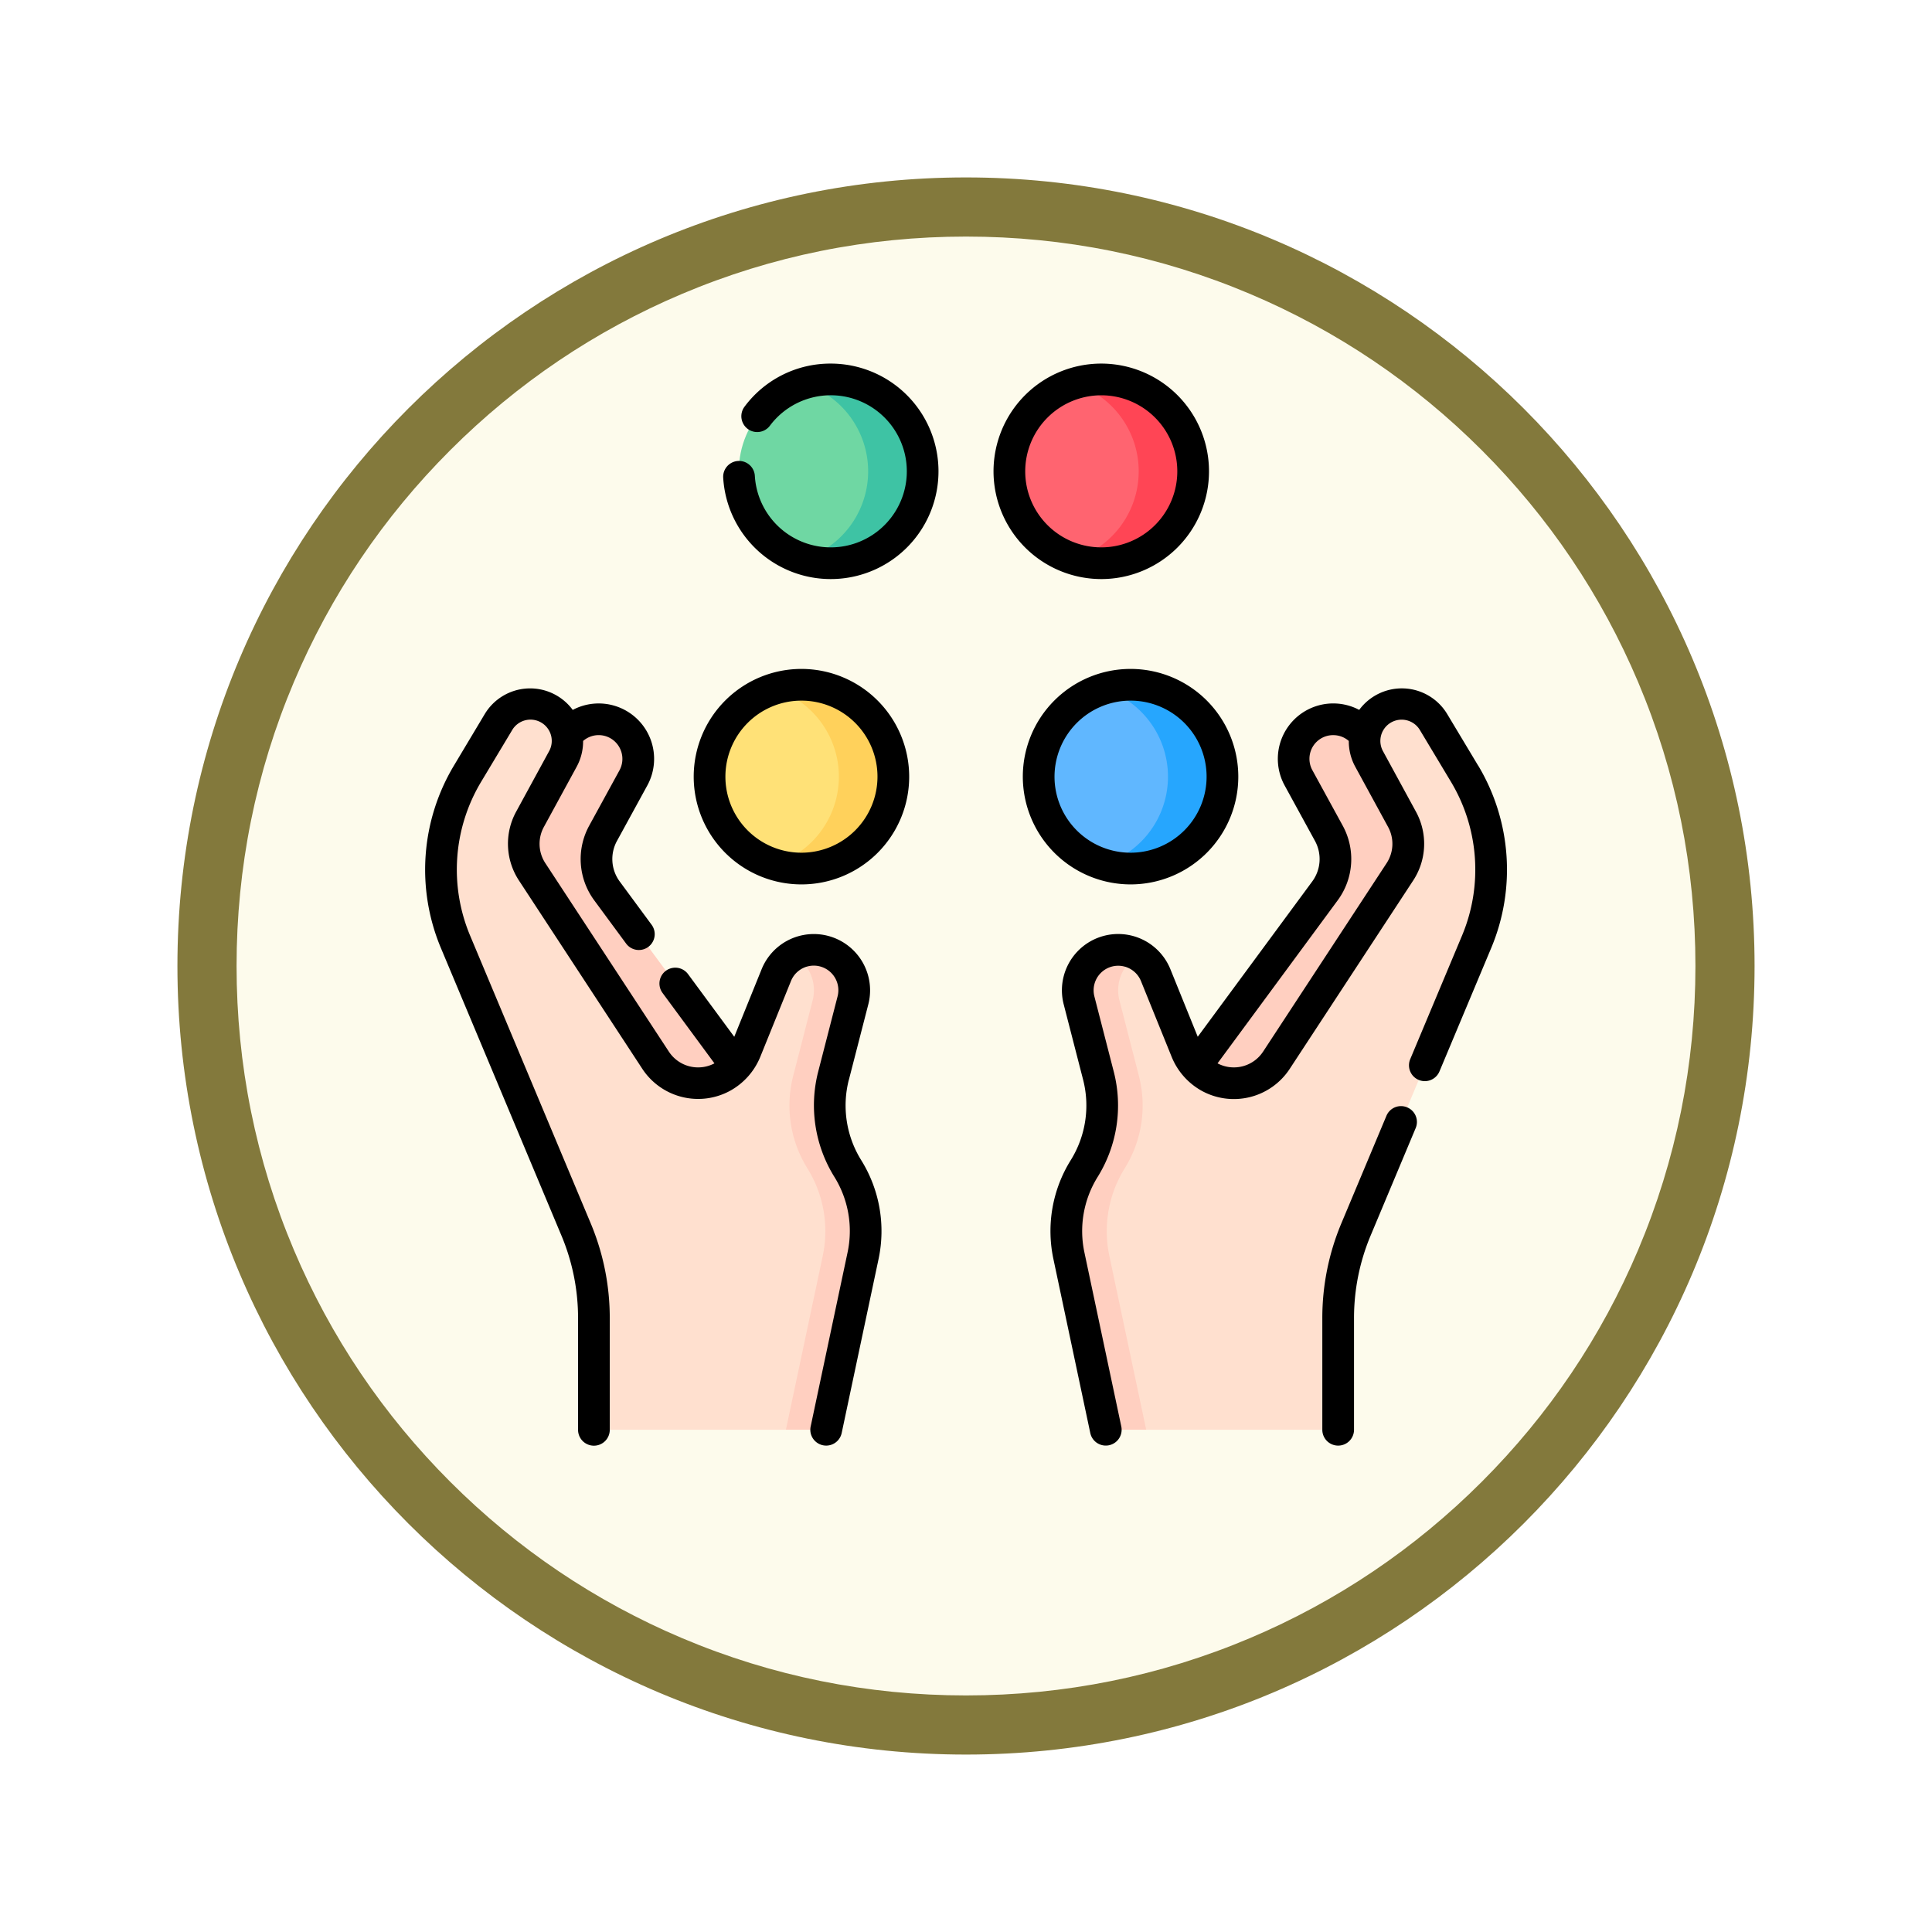 <svg xmlns="http://www.w3.org/2000/svg" xmlns:xlink="http://www.w3.org/1999/xlink" width="98" height="98" viewBox="0 0 98 98">
  <defs>
    <filter id="Path_982547" x="0" y="0" width="98" height="98" filterUnits="userSpaceOnUse">
      <feOffset dy="3" input="SourceAlpha"/>
      <feGaussianBlur stdDeviation="3" result="blur"/>
      <feFlood flood-opacity="0.161"/>
      <feComposite operator="in" in2="blur"/>
      <feComposite in="SourceGraphic"/>
    </filter>
    <clipPath id="clip-path">
      <path id="path8121" d="M0-682.665H48.414v48.414H0Z" transform="translate(0 682.665)"/>
    </clipPath>
  </defs>
  <g id="Group_1208244" data-name="Group 1208244" transform="translate(-186.575 -8932.605)">
    <g id="Group_1208139" data-name="Group 1208139">
      <g id="Group_1207921" data-name="Group 1207921" transform="translate(-4.425 6847.053)">
        <g id="Group_1207712" data-name="Group 1207712">
          <g id="Group_1207285" data-name="Group 1207285" transform="translate(0 344.552)">
            <g id="Group_1206883" data-name="Group 1206883" transform="translate(0 -209)">
              <g id="Group_1204569" data-name="Group 1204569" transform="translate(-81 -1890.336)">
                <g id="Group_1203962" data-name="Group 1203962" transform="translate(281 3846.336)">
                  <g id="Group_1203498" data-name="Group 1203498" transform="translate(0)">
                    <g id="Group_1202589" data-name="Group 1202589">
                      <g id="Group_1172010" data-name="Group 1172010">
                        <g id="Group_1171046" data-name="Group 1171046">
                          <g id="Group_1148525" data-name="Group 1148525">
                            <g transform="matrix(1, 0, 0, 1, -9, -6)" filter="url(#Path_982547)">
                              <g id="Path_982547-2" data-name="Path 982547" transform="translate(9 6)" fill="#fdfbec">
                                <path d="M 40 78.5 C 34.802 78.5 29.76 77.482 25.015 75.475 C 20.43 73.536 16.313 70.76 12.776 67.224 C 9.24 63.687 6.464 59.57 4.525 54.985 C 2.518 50.24 1.5 45.198 1.5 40 C 1.5 34.802 2.518 29.76 4.525 25.015 C 6.464 20.43 9.24 16.313 12.776 12.776 C 16.313 9.24 20.43 6.464 25.015 4.525 C 29.76 2.518 34.802 1.5 40 1.5 C 45.198 1.5 50.24 2.518 54.985 4.525 C 59.57 6.464 63.687 9.24 67.224 12.776 C 70.76 16.313 73.536 20.43 75.475 25.015 C 77.482 29.76 78.5 34.802 78.5 40 C 78.5 45.198 77.482 50.24 75.475 54.985 C 73.536 59.57 70.76 63.687 67.224 67.224 C 63.687 70.76 59.57 73.536 54.985 75.475 C 50.24 77.482 45.198 78.5 40 78.5 Z" stroke="none"/>
                                <path d="M 40 3 C 35.004 3 30.158 3.978 25.599 5.906 C 21.193 7.77 17.236 10.438 13.837 13.837 C 10.438 17.236 7.77 21.193 5.906 25.599 C 3.978 30.158 3 35.004 3 40 C 3 44.996 3.978 49.842 5.906 54.401 C 7.77 58.807 10.438 62.764 13.837 66.163 C 17.236 69.562 21.193 72.23 25.599 74.094 C 30.158 76.022 35.004 77 40 77 C 44.996 77 49.842 76.022 54.401 74.094 C 58.807 72.23 62.764 69.562 66.163 66.163 C 69.562 62.764 72.23 58.807 74.094 54.401 C 76.022 49.842 77 44.996 77 40 C 77 35.004 76.022 30.158 74.094 25.599 C 72.23 21.193 69.562 17.236 66.163 13.837 C 62.764 10.438 58.807 7.77 54.401 5.906 C 49.842 3.978 44.996 3 40 3 M 40 -7.62939453125e-06 C 62.091 -7.62939453125e-06 80 17.909 80 40 C 80 62.091 62.091 80 40 80 C 17.909 80 -7.62939453125e-06 62.091 -7.62939453125e-06 40 C -7.62939453125e-06 17.909 17.909 -7.62939453125e-06 40 -7.62939453125e-06 Z" stroke="none" fill="#83793c"/>
                              </g>
                            </g>
                          </g>
                        </g>
                      </g>
                    </g>
                  </g>
                </g>
              </g>
            </g>
          </g>
          <g id="g8115" transform="translate(215.793 2790.01)">
            <g id="g8117" transform="translate(0 -682.665)">
              <g id="g8119" clip-path="url(#clip-path)">
                <g id="g8125" transform="translate(-33.259 0.709)">
                  <path id="path8127" d="M-338.457-377.826h-25.835v-25.108c5.31-7.679,37.755-5.416,25.835,25.108" transform="translate(364.292 406.667)" fill="#fbdf63"/>
                </g>
                <g id="g8129" transform="translate(-33.259 0.709)">
                  <path id="path8131" d="M-338.457-377.826h-.619c6.164-24.728-15.887-30.6-25.216-24.374v-.734c5.31-7.679,37.755-5.416,25.835,25.108" transform="translate(364.292 406.667)" fill="#f9d11f"/>
                </g>
              </g>
            </g>
            <g id="g8265" transform="translate(0 -682.665)">
              <g id="g8267" clip-path="url(#clip-path)">
                <g id="g8273" transform="translate(-33.259 51.036)">
                  <path id="path8275" d="M-338.457-377.654h-25.835v-25.1c5.31-7.676,37.755-5.413,25.835,25.1" transform="translate(364.292 406.481)" fill="#003343"/>
                </g>
                <g id="g8277" transform="translate(-33.259 51.036)">
                  <path id="path8279" d="M-338.457-377.654h-.619c6.164-24.717-15.887-30.585-25.216-24.362v-.734c5.31-7.676,37.755-5.413,25.835,25.1" transform="translate(364.292 406.481)" fill="#002439"/>
                </g>
              </g>
            </g>
            <g id="g8281" transform="translate(0 -682.665)">
              <g id="g8283" clip-path="url(#clip-path)">
                <g id="g8289" transform="translate(17.066 51.014)">
                  <path id="path8291" d="M-338.457-377.826h-25.835v-25.108c5.31-7.679,37.755-5.416,25.835,25.108" transform="translate(364.292 406.667)" fill="#ff7e50"/>
                </g>
                <g id="g8293" transform="translate(17.066 51.014)">
                  <path id="path8295" d="M-338.457-377.826h-.619c6.164-24.728-15.887-30.6-25.216-24.374v-.734c5.31-7.679,37.755-5.416,25.835,25.108" transform="translate(364.292 406.667)" fill="#ff6247"/>
                </g>
                <g id="g8297" transform="translate(2.941 54.225)">
                  <path id="path8299" d="M-233.028-131.751v15.573h-14.6c-12.2-25.649,14.6-34.273,14.6-15.573" transform="translate(250.816 141.808)" fill="#ffa68a"/>
                </g>
                <g id="g8301" transform="translate(2.941 54.225)">
                  <path id="path8303" d="M-233.028-131.751c-.9-16.1-20.23-9.82-14.176,15.573h-.427c-12.2-25.649,14.6-34.273,14.6-15.573" transform="translate(250.816 141.808)" fill="#ff7e50"/>
                </g>
              </g>
            </g>
          </g>
        </g>
      </g>
      <g id="juggling_5618657" transform="translate(208.096 8951.048)">
        <g id="Group_1208137" data-name="Group 1208137" transform="translate(0.841 0.804)">
          <path id="Path_1052391" data-name="Path 1052391" d="M40.1,170.664l1.4-1.642a2.008,2.008,0,0,1,3.287,2.269l-1.541,2.817a2.711,2.711,0,0,0,.2,2.91l9,12.2-9.371,1.991L39.286,180.3A9.409,9.409,0,0,1,40.1,170.664Z" transform="translate(-35.022 -151.08)" fill="#ffcfc0"/>
          <path id="Path_1052392" data-name="Path 1052392" d="M28.139,184.734a6.033,6.033,0,0,1-.72-4.691l.987-3.833a2.051,2.051,0,0,0-3.887-1.281l-1.558,3.848a2.638,2.638,0,0,1-1.172,1.321,2.569,2.569,0,0,1-3.388-.842l-6.269-9.564a2.6,2.6,0,0,1-.109-2.664l1.664-3.055a1.883,1.883,0,0,0-3.269-1.87l-1.572,2.619a9.434,9.434,0,0,0-.612,8.5l6.12,14.6a11.671,11.671,0,0,1,.908,4.513v5.656H27.05l1.869-8.819a6.033,6.033,0,0,0-.779-4.437Z" transform="translate(-7.502 -144.714)" fill="#ffe0cf"/>
          <path id="Path_1052393" data-name="Path 1052393" d="M173.918,288.5a6.033,6.033,0,0,1-.72-4.691l.987-3.833a2.05,2.05,0,0,0-3.008-2.289,2.052,2.052,0,0,1,.963,2.289l-.987,3.833a6.032,6.032,0,0,0,.72,4.691,6.033,6.033,0,0,1,.779,4.437l-1.869,8.819h2.045l1.869-8.819A6.033,6.033,0,0,0,173.918,288.5Z" transform="translate(-153.28 -248.482)" fill="#ffcfc0"/>
          <path id="Path_1052394" data-name="Path 1052394" d="M354.326,170.664l-1.4-1.642a2.008,2.008,0,0,0-3.287,2.269l1.541,2.817a2.711,2.711,0,0,1-.2,2.91l-9,12.2,9.371,1.991,3.787-10.909A9.409,9.409,0,0,0,354.326,170.664Z" transform="translate(-306.128 -151.08)" fill="#ffcfc0"/>
          <path id="Path_1052395" data-name="Path 1052395" d="M304.4,184.734a6.033,6.033,0,0,0,.72-4.691l-.987-3.833a2.051,2.051,0,0,1,3.887-1.281l1.558,3.848a2.638,2.638,0,0,0,1.172,1.321,2.569,2.569,0,0,0,3.388-.842l6.269-9.564a2.6,2.6,0,0,0,.109-2.664l-1.664-3.055a1.883,1.883,0,0,1,3.269-1.87l1.572,2.619a9.434,9.434,0,0,1,.612,8.5l-6.12,14.6a11.672,11.672,0,0,0-.908,4.513v5.656H305.485l-1.869-8.819a6.033,6.033,0,0,1,.779-4.437Z" transform="translate(-271.757 -144.714)" fill="#ffe0cf"/>
          <path id="Path_1052396" data-name="Path 1052396" d="M304.4,288.5a6.033,6.033,0,0,0,.72-4.691l-.987-3.833a2.05,2.05,0,0,1,3.008-2.289,2.052,2.052,0,0,0-.963,2.289l.987,3.833a6.033,6.033,0,0,1-.72,4.691,6.033,6.033,0,0,0-.779,4.437l1.869,8.819h-2.045l-1.869-8.819A6.033,6.033,0,0,1,304.4,288.5Z" transform="translate(-271.757 -248.482)" fill="#ffcfc0"/>
          <circle id="Ellipse_13470" data-name="Ellipse 13470" cx="4.661" cy="4.661" r="4.661" transform="translate(30.324 15.488)" fill="#60b7ff"/>
          <path id="Path_1052397" data-name="Path 1052397" d="M322.361,151.985a4.659,4.659,0,0,0-1.381.208,4.663,4.663,0,0,1,0,8.906,4.662,4.662,0,1,0,1.381-9.114Z" transform="translate(-287.376 -136.497)" fill="#26a6fe"/>
          <circle id="Ellipse_13471" data-name="Ellipse 13471" cx="4.661" cy="4.661" r="4.661" transform="translate(13.63 15.488)" fill="#ffe177"/>
          <path id="Path_1052398" data-name="Path 1052398" d="M166.632,151.985a4.658,4.658,0,0,0-1.381.208,4.663,4.663,0,0,1,0,8.906,4.662,4.662,0,1,0,1.381-9.114Z" transform="translate(-148.341 -136.497)" fill="#ffd15b"/>
          <g id="Group_1208136" data-name="Group 1208136" transform="translate(15.115)">
            <circle id="Ellipse_13472" data-name="Ellipse 13472" cx="4.661" cy="4.661" r="4.661" transform="translate(13.725 0)" fill="#ff6470"/>
            <path id="Path_1052399" data-name="Path 1052399" d="M308.513,7.5a4.659,4.659,0,0,0-1.381.208,4.663,4.663,0,0,1,0,8.906A4.662,4.662,0,1,0,308.513,7.5Z" transform="translate(-290.128 -7.5)" fill="#ff4555"/>
            <circle id="Ellipse_13473" data-name="Ellipse 13473" cx="4.661" cy="4.661" r="4.661" transform="translate(0 0)" fill="#6fd7a3"/>
            <path id="Path_1052400" data-name="Path 1052400" d="M180.48,7.5a4.658,4.658,0,0,0-1.381.208,4.663,4.663,0,0,1,0,8.906A4.662,4.662,0,1,0,180.48,7.5Z" transform="translate(-175.819 -7.5)" fill="#3ec3a4"/>
          </g>
        </g>
        <g id="Group_1208138" data-name="Group 1208138" transform="translate(0.041 0)">
          <path id="Path_1052401" data-name="Path 1052401" d="M21.537,173.549l.987-3.833a2.855,2.855,0,0,0-5.411-1.783l-1.389,3.43-2.344-3.179a.8.8,0,1,0-1.294.954l2.633,3.572a1.773,1.773,0,0,1-2.308-.589l-6.269-9.564a1.788,1.788,0,0,1-.075-1.839l1.664-3.055a2.693,2.693,0,0,0,.326-1.306,1.2,1.2,0,0,1,1.633.05,1.208,1.208,0,0,1,.213,1.437l-1.541,2.817a3.527,3.527,0,0,0,.254,3.773l1.622,2.2a.8.8,0,1,0,1.294-.954l-1.622-2.2a1.914,1.914,0,0,1-.138-2.047l1.541-2.817a2.811,2.811,0,0,0-3.782-3.834,2.686,2.686,0,0,0-4.465.213L1.5,157.613a10.275,10.275,0,0,0-.664,9.229l6.12,14.6a10.811,10.811,0,0,1,.845,4.2V191.3a.8.8,0,0,0,1.608,0V185.64a12.411,12.411,0,0,0-.97-4.824l-6.12-14.6a8.661,8.661,0,0,1,.56-7.779l1.572-2.619a1.079,1.079,0,0,1,1.873,1.072l-1.664,3.055a3.394,3.394,0,0,0,.142,3.489L11.068,173a3.388,3.388,0,0,0,4.448,1.1,3.454,3.454,0,0,0,1.529-1.723l1.558-3.848a1.247,1.247,0,0,1,2.363.779l-.987,3.833a6.868,6.868,0,0,0,.816,5.316,5.205,5.205,0,0,1,.676,3.846L19.6,191.129a.8.8,0,1,0,1.573.333l1.869-8.819a6.806,6.806,0,0,0-.883-5.029,5.253,5.253,0,0,1-.624-4.066Z" transform="translate(-0.041 -137.215)"/>
          <path id="Path_1052402" data-name="Path 1052402" d="M288.349,155.416a5.465,5.465,0,1,0-5.465-5.465A5.471,5.471,0,0,0,288.349,155.416Zm0-9.322a3.857,3.857,0,1,1-3.857,3.857A3.862,3.862,0,0,1,288.349,146.094Z" transform="translate(-252.564 -128.998)"/>
          <path id="Path_1052403" data-name="Path 1052403" d="M132.621,144.485a5.465,5.465,0,1,0,5.465,5.465A5.471,5.471,0,0,0,132.621,144.485Zm0,9.322a3.857,3.857,0,1,1,3.857-3.857A3.861,3.861,0,0,1,132.621,153.807Z" transform="translate(-113.53 -128.997)"/>
          <path id="Path_1052404" data-name="Path 1052404" d="M317.668,157.613l-1.572-2.619a2.686,2.686,0,0,0-4.465-.213,2.811,2.811,0,0,0-3.782,3.834l1.541,2.817a1.914,1.914,0,0,1-.138,2.047l-5.811,7.882-1.389-3.43a2.855,2.855,0,0,0-5.411,1.783l.987,3.833a5.253,5.253,0,0,1-.624,4.066,6.805,6.805,0,0,0-.883,5.029l1.869,8.819a.8.8,0,1,0,1.573-.333l-1.869-8.819a5.2,5.2,0,0,1,.675-3.846,6.868,6.868,0,0,0,.816-5.316l-.987-3.833a1.247,1.247,0,0,1,2.363-.779l1.558,3.848a3.452,3.452,0,0,0,1.529,1.723A3.388,3.388,0,0,0,308.1,173l6.269-9.564a3.394,3.394,0,0,0,.142-3.489l-1.664-3.055a1.079,1.079,0,0,1,1.873-1.072l1.572,2.619a8.661,8.661,0,0,1,.56,7.779l-2.633,6.28a.8.8,0,1,0,1.483.622l2.633-6.28a10.274,10.274,0,0,0-.664-9.228Zm-4.572,3.105a1.788,1.788,0,0,1-.075,1.839l-6.269,9.564a1.773,1.773,0,0,1-2.307.589l6.1-8.276a3.527,3.527,0,0,0,.254-3.773l-1.541-2.817a1.2,1.2,0,0,1,1.108-1.781,1.19,1.19,0,0,1,.737.294,2.693,2.693,0,0,0,.327,1.306Z" transform="translate(-264.248 -137.215)"/>
          <path id="Path_1052405" data-name="Path 1052405" d="M428.9,351.436a.8.8,0,0,0-1.052.431l-2.281,5.441a12.413,12.413,0,0,0-.97,4.824v5.657a.8.8,0,1,0,1.608,0v-5.657a10.81,10.81,0,0,1,.845-4.2l2.281-5.441A.8.8,0,0,0,428.9,351.436Z" transform="translate(-379.085 -313.708)"/>
          <path id="Path_1052406" data-name="Path 1052406" d="M274.5,10.93a5.465,5.465,0,1,0-5.465-5.465A5.471,5.471,0,0,0,274.5,10.93Zm0-9.322a3.857,3.857,0,1,1-3.857,3.857A3.861,3.861,0,0,1,274.5,1.608Z" transform="translate(-240.201 0)"/>
          <path id="Path_1052407" data-name="Path 1052407" d="M146.542,0a5.423,5.423,0,0,0-4.372,2.186.8.8,0,0,0,1.286.966,3.858,3.858,0,1,1-.763,2.543.8.8,0,0,0-1.605.094A5.465,5.465,0,1,0,146.542,0Z" transform="translate(-125.966 0)"/>
        </g>
      </g>
    </g>
  </g>
</svg>
